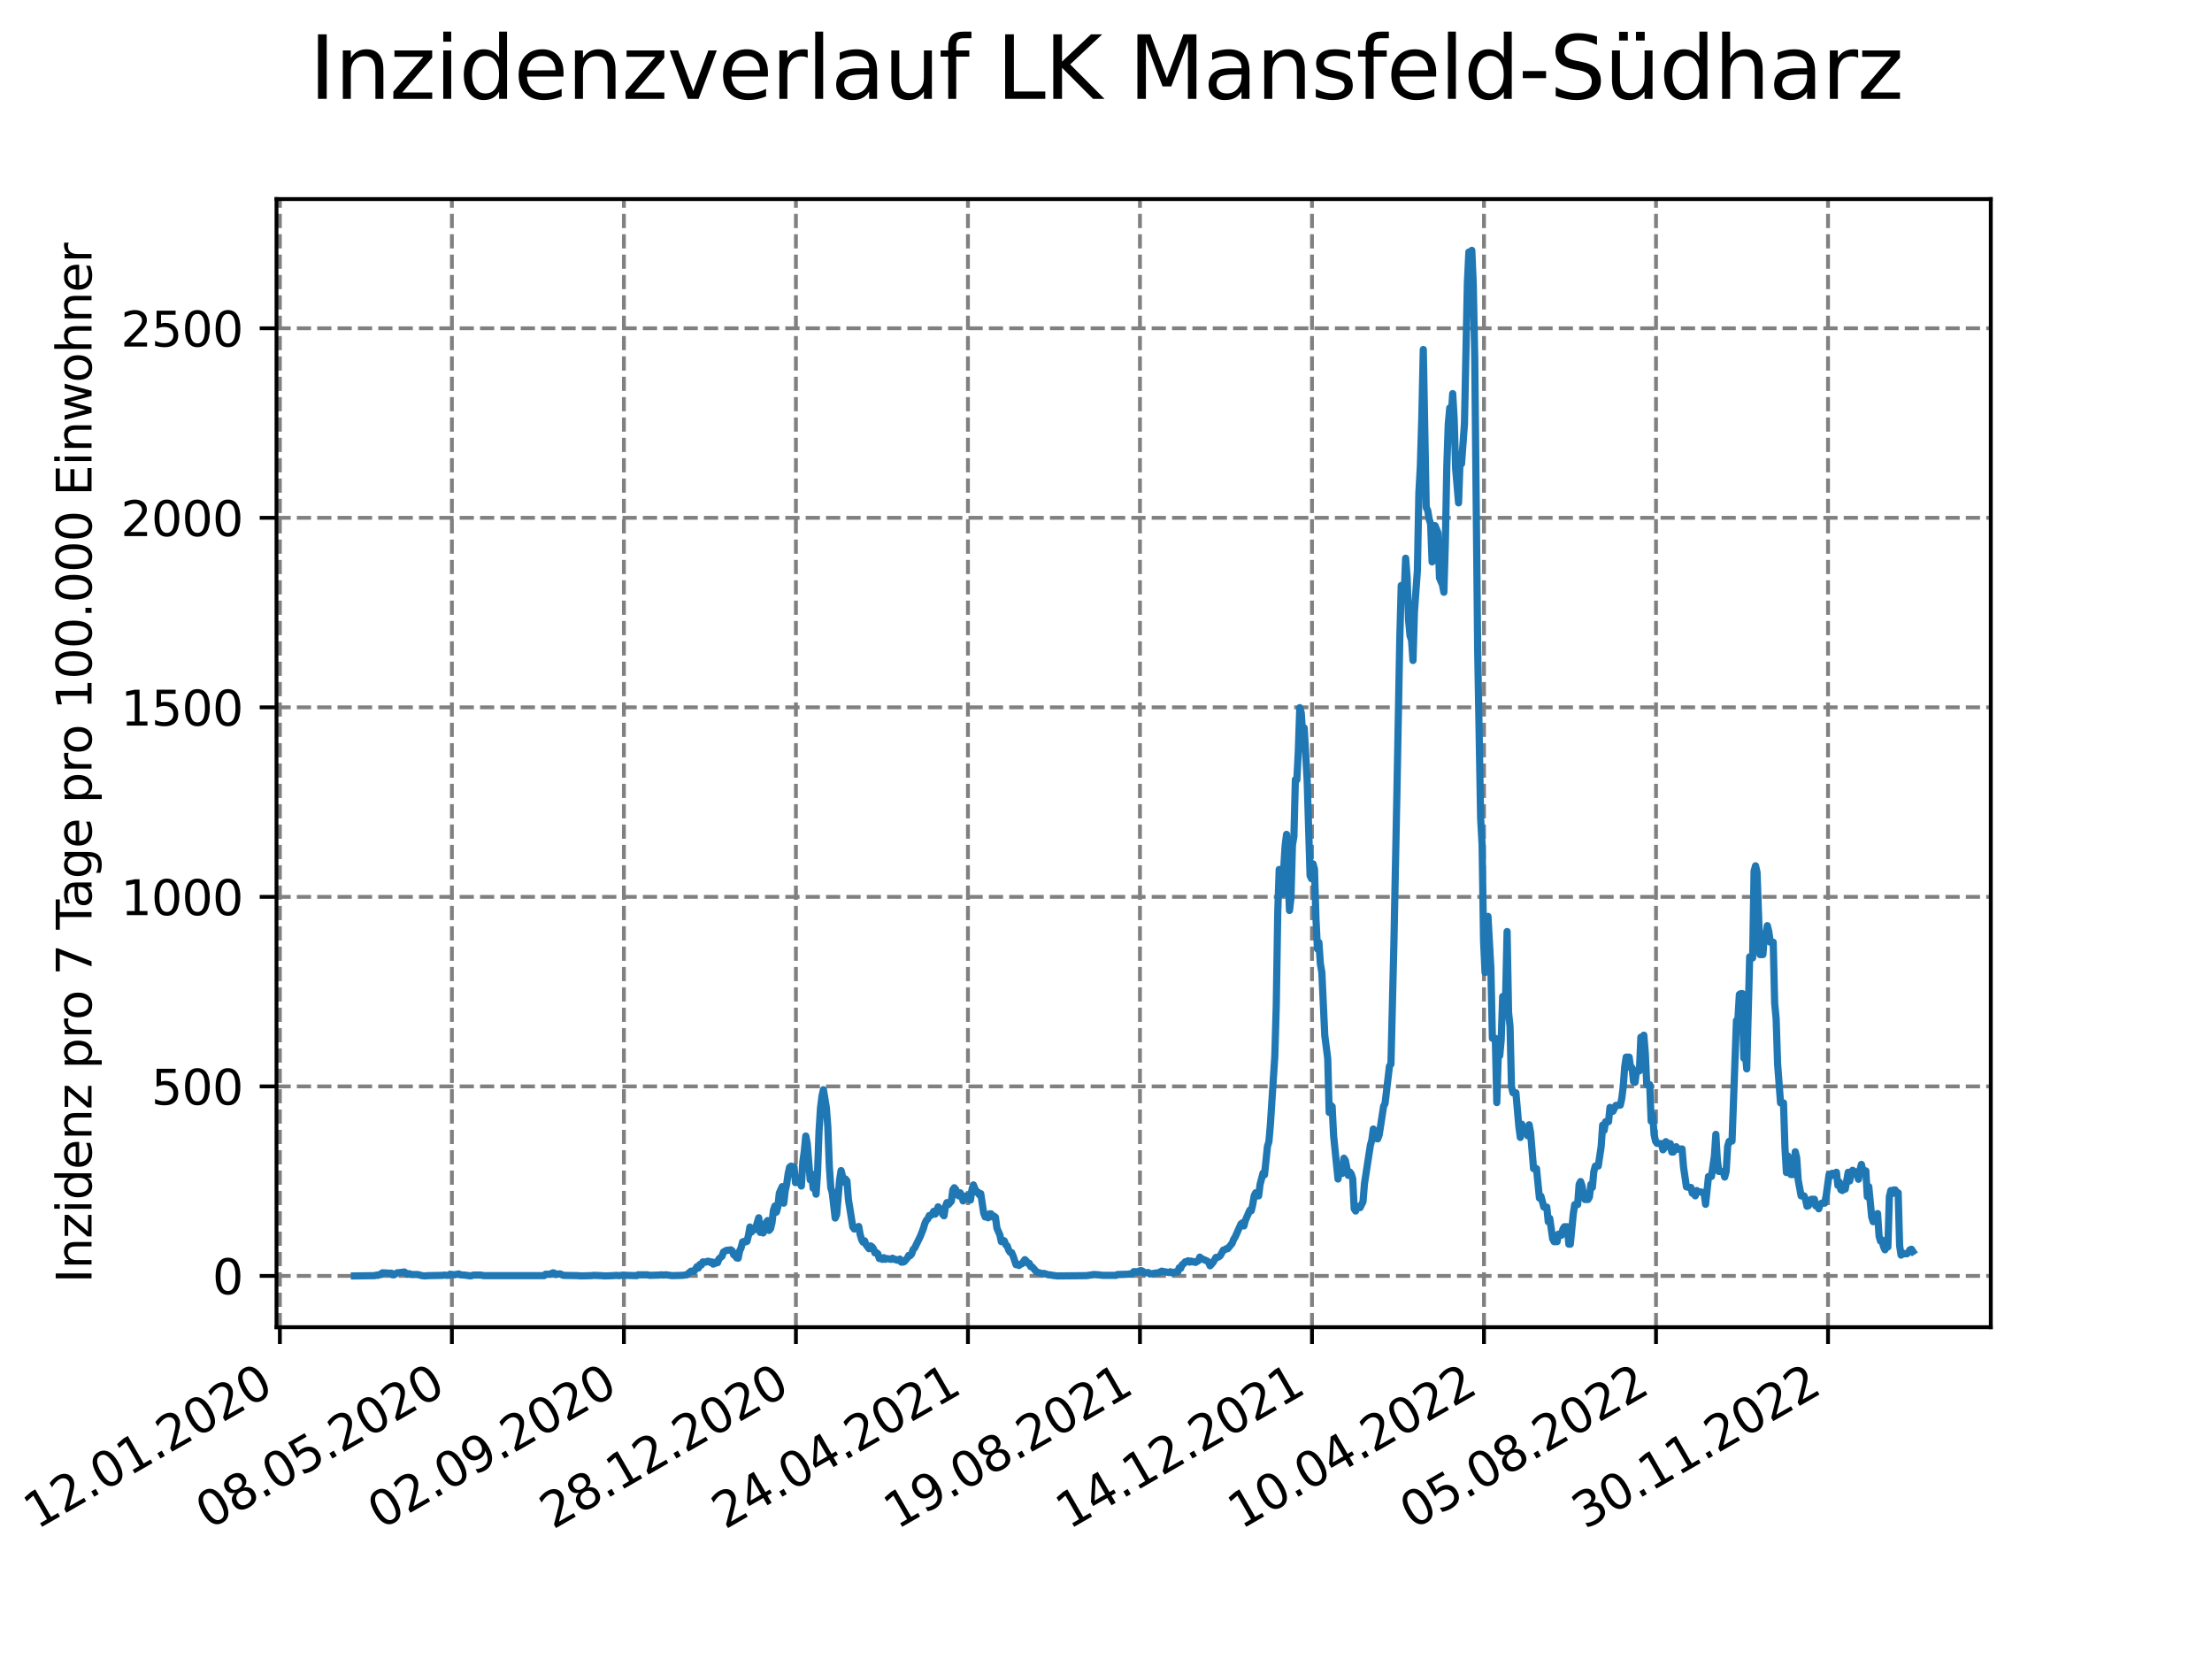 <?xml version="1.0" encoding="utf-8" standalone="no"?>
<!DOCTYPE svg PUBLIC "-//W3C//DTD SVG 1.1//EN"
  "http://www.w3.org/Graphics/SVG/1.1/DTD/svg11.dtd">
<svg xmlns:xlink="http://www.w3.org/1999/xlink" width="460.8pt" height="345.6pt" viewBox="0 0 460.8 345.6" xmlns="http://www.w3.org/2000/svg" version="1.1">
 <defs>
  <style type="text/css">*{stroke-linejoin: round; stroke-linecap: butt}</style>
 </defs>
 <g id="figure_1">
  <g id="patch_1">
   <path d="M 0 345.6 
L 460.8 345.6 
L 460.8 0 
L 0 0 
z
" style="fill: #ffffff"/>
  </g>
  <g id="axes_1">
   <g id="patch_2">
    <path d="M 57.6 276.48 
L 414.72 276.48 
L 414.72 41.472 
L 57.6 41.472 
z
" style="fill: #ffffff"/>
   </g>
   <g id="matplotlib.axis_1">
    <g id="xtick_1">
     <g id="line2d_1">
      <path d="M 58.302 276.48 
L 58.302 41.472 
" clip-path="url(#pa448cb77da)" style="fill: none; stroke-dasharray: 2.96,1.28; stroke-dashoffset: 0; stroke: #808080; stroke-width: 0.8"/>
     </g>
     <g id="line2d_2">
      <defs>
       <path id="m37f38bb5d5" d="M 0 0 
L 0 3.5 
" style="stroke: #000000; stroke-width: 0.8"/>
      </defs>
      <g>
       <use xlink:href="#m37f38bb5d5" x="58.302" y="276.48" style="stroke: #000000; stroke-width: 0.8"/>
      </g>
     </g>
     <g id="text_1">
      <!-- 12.01.2020 -->
      <g transform="translate(7.677 318.689) rotate(-30) scale(0.1 -0.1)">
       <defs>
        <path id="DejaVuSans-31" d="M 794 531 
L 1825 531 
L 1825 4091 
L 703 3866 
L 703 4441 
L 1819 4666 
L 2450 4666 
L 2450 531 
L 3481 531 
L 3481 0 
L 794 0 
L 794 531 
z
" transform="scale(0.016)"/>
        <path id="DejaVuSans-32" d="M 1228 531 
L 3431 531 
L 3431 0 
L 469 0 
L 469 531 
Q 828 903 1448 1529 
Q 2069 2156 2228 2338 
Q 2531 2678 2651 2914 
Q 2772 3150 2772 3378 
Q 2772 3750 2511 3984 
Q 2250 4219 1831 4219 
Q 1534 4219 1204 4116 
Q 875 4013 500 3803 
L 500 4441 
Q 881 4594 1212 4672 
Q 1544 4750 1819 4750 
Q 2544 4750 2975 4387 
Q 3406 4025 3406 3419 
Q 3406 3131 3298 2873 
Q 3191 2616 2906 2266 
Q 2828 2175 2409 1742 
Q 1991 1309 1228 531 
z
" transform="scale(0.016)"/>
        <path id="DejaVuSans-2e" d="M 684 794 
L 1344 794 
L 1344 0 
L 684 0 
L 684 794 
z
" transform="scale(0.016)"/>
        <path id="DejaVuSans-30" d="M 2034 4250 
Q 1547 4250 1301 3770 
Q 1056 3291 1056 2328 
Q 1056 1369 1301 889 
Q 1547 409 2034 409 
Q 2525 409 2770 889 
Q 3016 1369 3016 2328 
Q 3016 3291 2770 3770 
Q 2525 4250 2034 4250 
z
M 2034 4750 
Q 2819 4750 3233 4129 
Q 3647 3509 3647 2328 
Q 3647 1150 3233 529 
Q 2819 -91 2034 -91 
Q 1250 -91 836 529 
Q 422 1150 422 2328 
Q 422 3509 836 4129 
Q 1250 4750 2034 4750 
z
" transform="scale(0.016)"/>
       </defs>
       <use xlink:href="#DejaVuSans-31"/>
       <use xlink:href="#DejaVuSans-32" x="63.623"/>
       <use xlink:href="#DejaVuSans-2e" x="127.246"/>
       <use xlink:href="#DejaVuSans-30" x="159.033"/>
       <use xlink:href="#DejaVuSans-31" x="222.656"/>
       <use xlink:href="#DejaVuSans-2e" x="286.279"/>
       <use xlink:href="#DejaVuSans-32" x="318.066"/>
       <use xlink:href="#DejaVuSans-30" x="381.689"/>
       <use xlink:href="#DejaVuSans-32" x="445.312"/>
       <use xlink:href="#DejaVuSans-30" x="508.936"/>
      </g>
     </g>
    </g>
    <g id="xtick_2">
     <g id="line2d_3">
      <path d="M 94.136 276.48 
L 94.136 41.472 
" clip-path="url(#pa448cb77da)" style="fill: none; stroke-dasharray: 2.96,1.28; stroke-dashoffset: 0; stroke: #808080; stroke-width: 0.8"/>
     </g>
     <g id="line2d_4">
      <g>
       <use xlink:href="#m37f38bb5d5" x="94.136" y="276.48" style="stroke: #000000; stroke-width: 0.8"/>
      </g>
     </g>
     <g id="text_2">
      <!-- 08.05.2020 -->
      <g transform="translate(43.511 318.689) rotate(-30) scale(0.1 -0.1)">
       <defs>
        <path id="DejaVuSans-38" d="M 2034 2216 
Q 1584 2216 1326 1975 
Q 1069 1734 1069 1313 
Q 1069 891 1326 650 
Q 1584 409 2034 409 
Q 2484 409 2743 651 
Q 3003 894 3003 1313 
Q 3003 1734 2745 1975 
Q 2488 2216 2034 2216 
z
M 1403 2484 
Q 997 2584 770 2862 
Q 544 3141 544 3541 
Q 544 4100 942 4425 
Q 1341 4750 2034 4750 
Q 2731 4750 3128 4425 
Q 3525 4100 3525 3541 
Q 3525 3141 3298 2862 
Q 3072 2584 2669 2484 
Q 3125 2378 3379 2068 
Q 3634 1759 3634 1313 
Q 3634 634 3220 271 
Q 2806 -91 2034 -91 
Q 1263 -91 848 271 
Q 434 634 434 1313 
Q 434 1759 690 2068 
Q 947 2378 1403 2484 
z
M 1172 3481 
Q 1172 3119 1398 2916 
Q 1625 2713 2034 2713 
Q 2441 2713 2670 2916 
Q 2900 3119 2900 3481 
Q 2900 3844 2670 4047 
Q 2441 4250 2034 4250 
Q 1625 4250 1398 4047 
Q 1172 3844 1172 3481 
z
" transform="scale(0.016)"/>
        <path id="DejaVuSans-35" d="M 691 4666 
L 3169 4666 
L 3169 4134 
L 1269 4134 
L 1269 2991 
Q 1406 3038 1543 3061 
Q 1681 3084 1819 3084 
Q 2600 3084 3056 2656 
Q 3513 2228 3513 1497 
Q 3513 744 3044 326 
Q 2575 -91 1722 -91 
Q 1428 -91 1123 -41 
Q 819 9 494 109 
L 494 744 
Q 775 591 1075 516 
Q 1375 441 1709 441 
Q 2250 441 2565 725 
Q 2881 1009 2881 1497 
Q 2881 1984 2565 2268 
Q 2250 2553 1709 2553 
Q 1456 2553 1204 2497 
Q 953 2441 691 2322 
L 691 4666 
z
" transform="scale(0.016)"/>
       </defs>
       <use xlink:href="#DejaVuSans-30"/>
       <use xlink:href="#DejaVuSans-38" x="63.623"/>
       <use xlink:href="#DejaVuSans-2e" x="127.246"/>
       <use xlink:href="#DejaVuSans-30" x="159.033"/>
       <use xlink:href="#DejaVuSans-35" x="222.656"/>
       <use xlink:href="#DejaVuSans-2e" x="286.279"/>
       <use xlink:href="#DejaVuSans-32" x="318.066"/>
       <use xlink:href="#DejaVuSans-30" x="381.689"/>
       <use xlink:href="#DejaVuSans-32" x="445.312"/>
       <use xlink:href="#DejaVuSans-30" x="508.936"/>
      </g>
     </g>
    </g>
    <g id="xtick_3">
     <g id="line2d_5">
      <path d="M 129.971 276.48 
L 129.971 41.472 
" clip-path="url(#pa448cb77da)" style="fill: none; stroke-dasharray: 2.96,1.28; stroke-dashoffset: 0; stroke: #808080; stroke-width: 0.8"/>
     </g>
     <g id="line2d_6">
      <g>
       <use xlink:href="#m37f38bb5d5" x="129.971" y="276.48" style="stroke: #000000; stroke-width: 0.8"/>
      </g>
     </g>
     <g id="text_3">
      <!-- 02.09.2020 -->
      <g transform="translate(79.346 318.689) rotate(-30) scale(0.1 -0.1)">
       <defs>
        <path id="DejaVuSans-39" d="M 703 97 
L 703 672 
Q 941 559 1184 500 
Q 1428 441 1663 441 
Q 2288 441 2617 861 
Q 2947 1281 2994 2138 
Q 2813 1869 2534 1725 
Q 2256 1581 1919 1581 
Q 1219 1581 811 2004 
Q 403 2428 403 3163 
Q 403 3881 828 4315 
Q 1253 4750 1959 4750 
Q 2769 4750 3195 4129 
Q 3622 3509 3622 2328 
Q 3622 1225 3098 567 
Q 2575 -91 1691 -91 
Q 1453 -91 1209 -44 
Q 966 3 703 97 
z
M 1959 2075 
Q 2384 2075 2632 2365 
Q 2881 2656 2881 3163 
Q 2881 3666 2632 3958 
Q 2384 4250 1959 4250 
Q 1534 4250 1286 3958 
Q 1038 3666 1038 3163 
Q 1038 2656 1286 2365 
Q 1534 2075 1959 2075 
z
" transform="scale(0.016)"/>
       </defs>
       <use xlink:href="#DejaVuSans-30"/>
       <use xlink:href="#DejaVuSans-32" x="63.623"/>
       <use xlink:href="#DejaVuSans-2e" x="127.246"/>
       <use xlink:href="#DejaVuSans-30" x="159.033"/>
       <use xlink:href="#DejaVuSans-39" x="222.656"/>
       <use xlink:href="#DejaVuSans-2e" x="286.279"/>
       <use xlink:href="#DejaVuSans-32" x="318.066"/>
       <use xlink:href="#DejaVuSans-30" x="381.689"/>
       <use xlink:href="#DejaVuSans-32" x="445.312"/>
       <use xlink:href="#DejaVuSans-30" x="508.936"/>
      </g>
     </g>
    </g>
    <g id="xtick_4">
     <g id="line2d_7">
      <path d="M 165.805 276.48 
L 165.805 41.472 
" clip-path="url(#pa448cb77da)" style="fill: none; stroke-dasharray: 2.96,1.28; stroke-dashoffset: 0; stroke: #808080; stroke-width: 0.8"/>
     </g>
     <g id="line2d_8">
      <g>
       <use xlink:href="#m37f38bb5d5" x="165.805" y="276.48" style="stroke: #000000; stroke-width: 0.8"/>
      </g>
     </g>
     <g id="text_4">
      <!-- 28.12.2020 -->
      <g transform="translate(115.18 318.689) rotate(-30) scale(0.1 -0.1)">
       <use xlink:href="#DejaVuSans-32"/>
       <use xlink:href="#DejaVuSans-38" x="63.623"/>
       <use xlink:href="#DejaVuSans-2e" x="127.246"/>
       <use xlink:href="#DejaVuSans-31" x="159.033"/>
       <use xlink:href="#DejaVuSans-32" x="222.656"/>
       <use xlink:href="#DejaVuSans-2e" x="286.279"/>
       <use xlink:href="#DejaVuSans-32" x="318.066"/>
       <use xlink:href="#DejaVuSans-30" x="381.689"/>
       <use xlink:href="#DejaVuSans-32" x="445.312"/>
       <use xlink:href="#DejaVuSans-30" x="508.936"/>
      </g>
     </g>
    </g>
    <g id="xtick_5">
     <g id="line2d_9">
      <path d="M 201.64 276.48 
L 201.64 41.472 
" clip-path="url(#pa448cb77da)" style="fill: none; stroke-dasharray: 2.96,1.28; stroke-dashoffset: 0; stroke: #808080; stroke-width: 0.8"/>
     </g>
     <g id="line2d_10">
      <g>
       <use xlink:href="#m37f38bb5d5" x="201.64" y="276.48" style="stroke: #000000; stroke-width: 0.8"/>
      </g>
     </g>
     <g id="text_5">
      <!-- 24.04.2021 -->
      <g transform="translate(151.015 318.689) rotate(-30) scale(0.1 -0.1)">
       <defs>
        <path id="DejaVuSans-34" d="M 2419 4116 
L 825 1625 
L 2419 1625 
L 2419 4116 
z
M 2253 4666 
L 3047 4666 
L 3047 1625 
L 3713 1625 
L 3713 1100 
L 3047 1100 
L 3047 0 
L 2419 0 
L 2419 1100 
L 313 1100 
L 313 1709 
L 2253 4666 
z
" transform="scale(0.016)"/>
       </defs>
       <use xlink:href="#DejaVuSans-32"/>
       <use xlink:href="#DejaVuSans-34" x="63.623"/>
       <use xlink:href="#DejaVuSans-2e" x="127.246"/>
       <use xlink:href="#DejaVuSans-30" x="159.033"/>
       <use xlink:href="#DejaVuSans-34" x="222.656"/>
       <use xlink:href="#DejaVuSans-2e" x="286.279"/>
       <use xlink:href="#DejaVuSans-32" x="318.066"/>
       <use xlink:href="#DejaVuSans-30" x="381.689"/>
       <use xlink:href="#DejaVuSans-32" x="445.312"/>
       <use xlink:href="#DejaVuSans-31" x="508.936"/>
      </g>
     </g>
    </g>
    <g id="xtick_6">
     <g id="line2d_11">
      <path d="M 237.474 276.48 
L 237.474 41.472 
" clip-path="url(#pa448cb77da)" style="fill: none; stroke-dasharray: 2.96,1.28; stroke-dashoffset: 0; stroke: #808080; stroke-width: 0.8"/>
     </g>
     <g id="line2d_12">
      <g>
       <use xlink:href="#m37f38bb5d5" x="237.474" y="276.48" style="stroke: #000000; stroke-width: 0.8"/>
      </g>
     </g>
     <g id="text_6">
      <!-- 19.08.2021 -->
      <g transform="translate(186.849 318.689) rotate(-30) scale(0.1 -0.1)">
       <use xlink:href="#DejaVuSans-31"/>
       <use xlink:href="#DejaVuSans-39" x="63.623"/>
       <use xlink:href="#DejaVuSans-2e" x="127.246"/>
       <use xlink:href="#DejaVuSans-30" x="159.033"/>
       <use xlink:href="#DejaVuSans-38" x="222.656"/>
       <use xlink:href="#DejaVuSans-2e" x="286.279"/>
       <use xlink:href="#DejaVuSans-32" x="318.066"/>
       <use xlink:href="#DejaVuSans-30" x="381.689"/>
       <use xlink:href="#DejaVuSans-32" x="445.312"/>
       <use xlink:href="#DejaVuSans-31" x="508.936"/>
      </g>
     </g>
    </g>
    <g id="xtick_7">
     <g id="line2d_13">
      <path d="M 273.309 276.48 
L 273.309 41.472 
" clip-path="url(#pa448cb77da)" style="fill: none; stroke-dasharray: 2.96,1.28; stroke-dashoffset: 0; stroke: #808080; stroke-width: 0.8"/>
     </g>
     <g id="line2d_14">
      <g>
       <use xlink:href="#m37f38bb5d5" x="273.309" y="276.48" style="stroke: #000000; stroke-width: 0.8"/>
      </g>
     </g>
     <g id="text_7">
      <!-- 14.12.2021 -->
      <g transform="translate(222.684 318.689) rotate(-30) scale(0.1 -0.1)">
       <use xlink:href="#DejaVuSans-31"/>
       <use xlink:href="#DejaVuSans-34" x="63.623"/>
       <use xlink:href="#DejaVuSans-2e" x="127.246"/>
       <use xlink:href="#DejaVuSans-31" x="159.033"/>
       <use xlink:href="#DejaVuSans-32" x="222.656"/>
       <use xlink:href="#DejaVuSans-2e" x="286.279"/>
       <use xlink:href="#DejaVuSans-32" x="318.066"/>
       <use xlink:href="#DejaVuSans-30" x="381.689"/>
       <use xlink:href="#DejaVuSans-32" x="445.312"/>
       <use xlink:href="#DejaVuSans-31" x="508.936"/>
      </g>
     </g>
    </g>
    <g id="xtick_8">
     <g id="line2d_15">
      <path d="M 309.143 276.48 
L 309.143 41.472 
" clip-path="url(#pa448cb77da)" style="fill: none; stroke-dasharray: 2.96,1.28; stroke-dashoffset: 0; stroke: #808080; stroke-width: 0.8"/>
     </g>
     <g id="line2d_16">
      <g>
       <use xlink:href="#m37f38bb5d5" x="309.143" y="276.48" style="stroke: #000000; stroke-width: 0.8"/>
      </g>
     </g>
     <g id="text_8">
      <!-- 10.04.2022 -->
      <g transform="translate(258.518 318.689) rotate(-30) scale(0.1 -0.1)">
       <use xlink:href="#DejaVuSans-31"/>
       <use xlink:href="#DejaVuSans-30" x="63.623"/>
       <use xlink:href="#DejaVuSans-2e" x="127.246"/>
       <use xlink:href="#DejaVuSans-30" x="159.033"/>
       <use xlink:href="#DejaVuSans-34" x="222.656"/>
       <use xlink:href="#DejaVuSans-2e" x="286.279"/>
       <use xlink:href="#DejaVuSans-32" x="318.066"/>
       <use xlink:href="#DejaVuSans-30" x="381.689"/>
       <use xlink:href="#DejaVuSans-32" x="445.312"/>
       <use xlink:href="#DejaVuSans-32" x="508.936"/>
      </g>
     </g>
    </g>
    <g id="xtick_9">
     <g id="line2d_17">
      <path d="M 344.978 276.48 
L 344.978 41.472 
" clip-path="url(#pa448cb77da)" style="fill: none; stroke-dasharray: 2.96,1.28; stroke-dashoffset: 0; stroke: #808080; stroke-width: 0.8"/>
     </g>
     <g id="line2d_18">
      <g>
       <use xlink:href="#m37f38bb5d5" x="344.978" y="276.48" style="stroke: #000000; stroke-width: 0.8"/>
      </g>
     </g>
     <g id="text_9">
      <!-- 05.08.2022 -->
      <g transform="translate(294.353 318.689) rotate(-30) scale(0.1 -0.1)">
       <use xlink:href="#DejaVuSans-30"/>
       <use xlink:href="#DejaVuSans-35" x="63.623"/>
       <use xlink:href="#DejaVuSans-2e" x="127.246"/>
       <use xlink:href="#DejaVuSans-30" x="159.033"/>
       <use xlink:href="#DejaVuSans-38" x="222.656"/>
       <use xlink:href="#DejaVuSans-2e" x="286.279"/>
       <use xlink:href="#DejaVuSans-32" x="318.066"/>
       <use xlink:href="#DejaVuSans-30" x="381.689"/>
       <use xlink:href="#DejaVuSans-32" x="445.312"/>
       <use xlink:href="#DejaVuSans-32" x="508.936"/>
      </g>
     </g>
    </g>
    <g id="xtick_10">
     <g id="line2d_19">
      <path d="M 380.812 276.48 
L 380.812 41.472 
" clip-path="url(#pa448cb77da)" style="fill: none; stroke-dasharray: 2.96,1.28; stroke-dashoffset: 0; stroke: #808080; stroke-width: 0.8"/>
     </g>
     <g id="line2d_20">
      <g>
       <use xlink:href="#m37f38bb5d5" x="380.812" y="276.48" style="stroke: #000000; stroke-width: 0.8"/>
      </g>
     </g>
     <g id="text_10">
      <!-- 30.11.2022 -->
      <g transform="translate(330.187 318.689) rotate(-30) scale(0.1 -0.1)">
       <defs>
        <path id="DejaVuSans-33" d="M 2597 2516 
Q 3050 2419 3304 2112 
Q 3559 1806 3559 1356 
Q 3559 666 3084 287 
Q 2609 -91 1734 -91 
Q 1441 -91 1130 -33 
Q 819 25 488 141 
L 488 750 
Q 750 597 1062 519 
Q 1375 441 1716 441 
Q 2309 441 2620 675 
Q 2931 909 2931 1356 
Q 2931 1769 2642 2001 
Q 2353 2234 1838 2234 
L 1294 2234 
L 1294 2753 
L 1863 2753 
Q 2328 2753 2575 2939 
Q 2822 3125 2822 3475 
Q 2822 3834 2567 4026 
Q 2313 4219 1838 4219 
Q 1578 4219 1281 4162 
Q 984 4106 628 3988 
L 628 4550 
Q 988 4650 1302 4700 
Q 1616 4750 1894 4750 
Q 2613 4750 3031 4423 
Q 3450 4097 3450 3541 
Q 3450 3153 3228 2886 
Q 3006 2619 2597 2516 
z
" transform="scale(0.016)"/>
       </defs>
       <use xlink:href="#DejaVuSans-33"/>
       <use xlink:href="#DejaVuSans-30" x="63.623"/>
       <use xlink:href="#DejaVuSans-2e" x="127.246"/>
       <use xlink:href="#DejaVuSans-31" x="159.033"/>
       <use xlink:href="#DejaVuSans-31" x="222.656"/>
       <use xlink:href="#DejaVuSans-2e" x="286.279"/>
       <use xlink:href="#DejaVuSans-32" x="318.066"/>
       <use xlink:href="#DejaVuSans-30" x="381.689"/>
       <use xlink:href="#DejaVuSans-32" x="445.312"/>
       <use xlink:href="#DejaVuSans-32" x="508.936"/>
      </g>
     </g>
    </g>
   </g>
   <g id="matplotlib.axis_2">
    <g id="ytick_1">
     <g id="line2d_21">
      <path d="M 57.6 265.798 
L 414.72 265.798 
" clip-path="url(#pa448cb77da)" style="fill: none; stroke-dasharray: 2.96,1.28; stroke-dashoffset: 0; stroke: #808080; stroke-width: 0.8"/>
     </g>
     <g id="line2d_22">
      <defs>
       <path id="m2bf523b2f1" d="M 0 0 
L -3.5 0 
" style="stroke: #000000; stroke-width: 0.8"/>
      </defs>
      <g>
       <use xlink:href="#m2bf523b2f1" x="57.6" y="265.798" style="stroke: #000000; stroke-width: 0.8"/>
      </g>
     </g>
     <g id="text_11">
      <!-- 0 -->
      <g transform="translate(44.237 269.597) scale(0.1 -0.1)">
       <use xlink:href="#DejaVuSans-30"/>
      </g>
     </g>
    </g>
    <g id="ytick_2">
     <g id="line2d_23">
      <path d="M 57.6 226.316 
L 414.72 226.316 
" clip-path="url(#pa448cb77da)" style="fill: none; stroke-dasharray: 2.96,1.28; stroke-dashoffset: 0; stroke: #808080; stroke-width: 0.8"/>
     </g>
     <g id="line2d_24">
      <g>
       <use xlink:href="#m2bf523b2f1" x="57.6" y="226.316" style="stroke: #000000; stroke-width: 0.8"/>
      </g>
     </g>
     <g id="text_12">
      <!-- 500 -->
      <g transform="translate(31.512 230.115) scale(0.1 -0.1)">
       <use xlink:href="#DejaVuSans-35"/>
       <use xlink:href="#DejaVuSans-30" x="63.623"/>
       <use xlink:href="#DejaVuSans-30" x="127.246"/>
      </g>
     </g>
    </g>
    <g id="ytick_3">
     <g id="line2d_25">
      <path d="M 57.6 186.835 
L 414.72 186.835 
" clip-path="url(#pa448cb77da)" style="fill: none; stroke-dasharray: 2.96,1.28; stroke-dashoffset: 0; stroke: #808080; stroke-width: 0.8"/>
     </g>
     <g id="line2d_26">
      <g>
       <use xlink:href="#m2bf523b2f1" x="57.6" y="186.835" style="stroke: #000000; stroke-width: 0.8"/>
      </g>
     </g>
     <g id="text_13">
      <!-- 1000 -->
      <g transform="translate(25.15 190.634) scale(0.1 -0.1)">
       <use xlink:href="#DejaVuSans-31"/>
       <use xlink:href="#DejaVuSans-30" x="63.623"/>
       <use xlink:href="#DejaVuSans-30" x="127.246"/>
       <use xlink:href="#DejaVuSans-30" x="190.869"/>
      </g>
     </g>
    </g>
    <g id="ytick_4">
     <g id="line2d_27">
      <path d="M 57.6 147.353 
L 414.72 147.353 
" clip-path="url(#pa448cb77da)" style="fill: none; stroke-dasharray: 2.96,1.28; stroke-dashoffset: 0; stroke: #808080; stroke-width: 0.8"/>
     </g>
     <g id="line2d_28">
      <g>
       <use xlink:href="#m2bf523b2f1" x="57.6" y="147.353" style="stroke: #000000; stroke-width: 0.8"/>
      </g>
     </g>
     <g id="text_14">
      <!-- 1500 -->
      <g transform="translate(25.15 151.152) scale(0.1 -0.1)">
       <use xlink:href="#DejaVuSans-31"/>
       <use xlink:href="#DejaVuSans-35" x="63.623"/>
       <use xlink:href="#DejaVuSans-30" x="127.246"/>
       <use xlink:href="#DejaVuSans-30" x="190.869"/>
      </g>
     </g>
    </g>
    <g id="ytick_5">
     <g id="line2d_29">
      <path d="M 57.6 107.871 
L 414.72 107.871 
" clip-path="url(#pa448cb77da)" style="fill: none; stroke-dasharray: 2.96,1.28; stroke-dashoffset: 0; stroke: #808080; stroke-width: 0.8"/>
     </g>
     <g id="line2d_30">
      <g>
       <use xlink:href="#m2bf523b2f1" x="57.6" y="107.871" style="stroke: #000000; stroke-width: 0.8"/>
      </g>
     </g>
     <g id="text_15">
      <!-- 2000 -->
      <g transform="translate(25.15 111.67) scale(0.1 -0.1)">
       <use xlink:href="#DejaVuSans-32"/>
       <use xlink:href="#DejaVuSans-30" x="63.623"/>
       <use xlink:href="#DejaVuSans-30" x="127.246"/>
       <use xlink:href="#DejaVuSans-30" x="190.869"/>
      </g>
     </g>
    </g>
    <g id="ytick_6">
     <g id="line2d_31">
      <path d="M 57.6 68.39 
L 414.72 68.39 
" clip-path="url(#pa448cb77da)" style="fill: none; stroke-dasharray: 2.96,1.28; stroke-dashoffset: 0; stroke: #808080; stroke-width: 0.8"/>
     </g>
     <g id="line2d_32">
      <g>
       <use xlink:href="#m2bf523b2f1" x="57.6" y="68.39" style="stroke: #000000; stroke-width: 0.8"/>
      </g>
     </g>
     <g id="text_16">
      <!-- 2500 -->
      <g transform="translate(25.15 72.189) scale(0.1 -0.1)">
       <use xlink:href="#DejaVuSans-32"/>
       <use xlink:href="#DejaVuSans-35" x="63.623"/>
       <use xlink:href="#DejaVuSans-30" x="127.246"/>
       <use xlink:href="#DejaVuSans-30" x="190.869"/>
      </g>
     </g>
    </g>
    <g id="text_17">
     <!-- Inzidenz pro 7 Tage pro 100.000 Einwohner -->
     <g transform="translate(19.07 267.301) rotate(-90) scale(0.1 -0.1)">
      <defs>
       <path id="DejaVuSans-49" d="M 628 4666 
L 1259 4666 
L 1259 0 
L 628 0 
L 628 4666 
z
" transform="scale(0.016)"/>
       <path id="DejaVuSans-6e" d="M 3513 2113 
L 3513 0 
L 2938 0 
L 2938 2094 
Q 2938 2591 2744 2837 
Q 2550 3084 2163 3084 
Q 1697 3084 1428 2787 
Q 1159 2491 1159 1978 
L 1159 0 
L 581 0 
L 581 3500 
L 1159 3500 
L 1159 2956 
Q 1366 3272 1645 3428 
Q 1925 3584 2291 3584 
Q 2894 3584 3203 3211 
Q 3513 2838 3513 2113 
z
" transform="scale(0.016)"/>
       <path id="DejaVuSans-7a" d="M 353 3500 
L 3084 3500 
L 3084 2975 
L 922 459 
L 3084 459 
L 3084 0 
L 275 0 
L 275 525 
L 2438 3041 
L 353 3041 
L 353 3500 
z
" transform="scale(0.016)"/>
       <path id="DejaVuSans-69" d="M 603 3500 
L 1178 3500 
L 1178 0 
L 603 0 
L 603 3500 
z
M 603 4863 
L 1178 4863 
L 1178 4134 
L 603 4134 
L 603 4863 
z
" transform="scale(0.016)"/>
       <path id="DejaVuSans-64" d="M 2906 2969 
L 2906 4863 
L 3481 4863 
L 3481 0 
L 2906 0 
L 2906 525 
Q 2725 213 2448 61 
Q 2172 -91 1784 -91 
Q 1150 -91 751 415 
Q 353 922 353 1747 
Q 353 2572 751 3078 
Q 1150 3584 1784 3584 
Q 2172 3584 2448 3432 
Q 2725 3281 2906 2969 
z
M 947 1747 
Q 947 1113 1208 752 
Q 1469 391 1925 391 
Q 2381 391 2643 752 
Q 2906 1113 2906 1747 
Q 2906 2381 2643 2742 
Q 2381 3103 1925 3103 
Q 1469 3103 1208 2742 
Q 947 2381 947 1747 
z
" transform="scale(0.016)"/>
       <path id="DejaVuSans-65" d="M 3597 1894 
L 3597 1613 
L 953 1613 
Q 991 1019 1311 708 
Q 1631 397 2203 397 
Q 2534 397 2845 478 
Q 3156 559 3463 722 
L 3463 178 
Q 3153 47 2828 -22 
Q 2503 -91 2169 -91 
Q 1331 -91 842 396 
Q 353 884 353 1716 
Q 353 2575 817 3079 
Q 1281 3584 2069 3584 
Q 2775 3584 3186 3129 
Q 3597 2675 3597 1894 
z
M 3022 2063 
Q 3016 2534 2758 2815 
Q 2500 3097 2075 3097 
Q 1594 3097 1305 2825 
Q 1016 2553 972 2059 
L 3022 2063 
z
" transform="scale(0.016)"/>
       <path id="DejaVuSans-20" transform="scale(0.016)"/>
       <path id="DejaVuSans-70" d="M 1159 525 
L 1159 -1331 
L 581 -1331 
L 581 3500 
L 1159 3500 
L 1159 2969 
Q 1341 3281 1617 3432 
Q 1894 3584 2278 3584 
Q 2916 3584 3314 3078 
Q 3713 2572 3713 1747 
Q 3713 922 3314 415 
Q 2916 -91 2278 -91 
Q 1894 -91 1617 61 
Q 1341 213 1159 525 
z
M 3116 1747 
Q 3116 2381 2855 2742 
Q 2594 3103 2138 3103 
Q 1681 3103 1420 2742 
Q 1159 2381 1159 1747 
Q 1159 1113 1420 752 
Q 1681 391 2138 391 
Q 2594 391 2855 752 
Q 3116 1113 3116 1747 
z
" transform="scale(0.016)"/>
       <path id="DejaVuSans-72" d="M 2631 2963 
Q 2534 3019 2420 3045 
Q 2306 3072 2169 3072 
Q 1681 3072 1420 2755 
Q 1159 2438 1159 1844 
L 1159 0 
L 581 0 
L 581 3500 
L 1159 3500 
L 1159 2956 
Q 1341 3275 1631 3429 
Q 1922 3584 2338 3584 
Q 2397 3584 2469 3576 
Q 2541 3569 2628 3553 
L 2631 2963 
z
" transform="scale(0.016)"/>
       <path id="DejaVuSans-6f" d="M 1959 3097 
Q 1497 3097 1228 2736 
Q 959 2375 959 1747 
Q 959 1119 1226 758 
Q 1494 397 1959 397 
Q 2419 397 2687 759 
Q 2956 1122 2956 1747 
Q 2956 2369 2687 2733 
Q 2419 3097 1959 3097 
z
M 1959 3584 
Q 2709 3584 3137 3096 
Q 3566 2609 3566 1747 
Q 3566 888 3137 398 
Q 2709 -91 1959 -91 
Q 1206 -91 779 398 
Q 353 888 353 1747 
Q 353 2609 779 3096 
Q 1206 3584 1959 3584 
z
" transform="scale(0.016)"/>
       <path id="DejaVuSans-37" d="M 525 4666 
L 3525 4666 
L 3525 4397 
L 1831 0 
L 1172 0 
L 2766 4134 
L 525 4134 
L 525 4666 
z
" transform="scale(0.016)"/>
       <path id="DejaVuSans-54" d="M -19 4666 
L 3928 4666 
L 3928 4134 
L 2272 4134 
L 2272 0 
L 1638 0 
L 1638 4134 
L -19 4134 
L -19 4666 
z
" transform="scale(0.016)"/>
       <path id="DejaVuSans-61" d="M 2194 1759 
Q 1497 1759 1228 1600 
Q 959 1441 959 1056 
Q 959 750 1161 570 
Q 1363 391 1709 391 
Q 2188 391 2477 730 
Q 2766 1069 2766 1631 
L 2766 1759 
L 2194 1759 
z
M 3341 1997 
L 3341 0 
L 2766 0 
L 2766 531 
Q 2569 213 2275 61 
Q 1981 -91 1556 -91 
Q 1019 -91 701 211 
Q 384 513 384 1019 
Q 384 1609 779 1909 
Q 1175 2209 1959 2209 
L 2766 2209 
L 2766 2266 
Q 2766 2663 2505 2880 
Q 2244 3097 1772 3097 
Q 1472 3097 1187 3025 
Q 903 2953 641 2809 
L 641 3341 
Q 956 3463 1253 3523 
Q 1550 3584 1831 3584 
Q 2591 3584 2966 3190 
Q 3341 2797 3341 1997 
z
" transform="scale(0.016)"/>
       <path id="DejaVuSans-67" d="M 2906 1791 
Q 2906 2416 2648 2759 
Q 2391 3103 1925 3103 
Q 1463 3103 1205 2759 
Q 947 2416 947 1791 
Q 947 1169 1205 825 
Q 1463 481 1925 481 
Q 2391 481 2648 825 
Q 2906 1169 2906 1791 
z
M 3481 434 
Q 3481 -459 3084 -895 
Q 2688 -1331 1869 -1331 
Q 1566 -1331 1297 -1286 
Q 1028 -1241 775 -1147 
L 775 -588 
Q 1028 -725 1275 -790 
Q 1522 -856 1778 -856 
Q 2344 -856 2625 -561 
Q 2906 -266 2906 331 
L 2906 616 
Q 2728 306 2450 153 
Q 2172 0 1784 0 
Q 1141 0 747 490 
Q 353 981 353 1791 
Q 353 2603 747 3093 
Q 1141 3584 1784 3584 
Q 2172 3584 2450 3431 
Q 2728 3278 2906 2969 
L 2906 3500 
L 3481 3500 
L 3481 434 
z
" transform="scale(0.016)"/>
       <path id="DejaVuSans-45" d="M 628 4666 
L 3578 4666 
L 3578 4134 
L 1259 4134 
L 1259 2753 
L 3481 2753 
L 3481 2222 
L 1259 2222 
L 1259 531 
L 3634 531 
L 3634 0 
L 628 0 
L 628 4666 
z
" transform="scale(0.016)"/>
       <path id="DejaVuSans-77" d="M 269 3500 
L 844 3500 
L 1563 769 
L 2278 3500 
L 2956 3500 
L 3675 769 
L 4391 3500 
L 4966 3500 
L 4050 0 
L 3372 0 
L 2619 2869 
L 1863 0 
L 1184 0 
L 269 3500 
z
" transform="scale(0.016)"/>
       <path id="DejaVuSans-68" d="M 3513 2113 
L 3513 0 
L 2938 0 
L 2938 2094 
Q 2938 2591 2744 2837 
Q 2550 3084 2163 3084 
Q 1697 3084 1428 2787 
Q 1159 2491 1159 1978 
L 1159 0 
L 581 0 
L 581 4863 
L 1159 4863 
L 1159 2956 
Q 1366 3272 1645 3428 
Q 1925 3584 2291 3584 
Q 2894 3584 3203 3211 
Q 3513 2838 3513 2113 
z
" transform="scale(0.016)"/>
      </defs>
      <use xlink:href="#DejaVuSans-49"/>
      <use xlink:href="#DejaVuSans-6e" x="29.492"/>
      <use xlink:href="#DejaVuSans-7a" x="92.871"/>
      <use xlink:href="#DejaVuSans-69" x="145.361"/>
      <use xlink:href="#DejaVuSans-64" x="173.145"/>
      <use xlink:href="#DejaVuSans-65" x="236.621"/>
      <use xlink:href="#DejaVuSans-6e" x="298.145"/>
      <use xlink:href="#DejaVuSans-7a" x="361.523"/>
      <use xlink:href="#DejaVuSans-20" x="414.014"/>
      <use xlink:href="#DejaVuSans-70" x="445.801"/>
      <use xlink:href="#DejaVuSans-72" x="509.277"/>
      <use xlink:href="#DejaVuSans-6f" x="548.141"/>
      <use xlink:href="#DejaVuSans-20" x="609.322"/>
      <use xlink:href="#DejaVuSans-37" x="641.109"/>
      <use xlink:href="#DejaVuSans-20" x="704.732"/>
      <use xlink:href="#DejaVuSans-54" x="736.52"/>
      <use xlink:href="#DejaVuSans-61" x="781.104"/>
      <use xlink:href="#DejaVuSans-67" x="842.383"/>
      <use xlink:href="#DejaVuSans-65" x="905.859"/>
      <use xlink:href="#DejaVuSans-20" x="967.383"/>
      <use xlink:href="#DejaVuSans-70" x="999.17"/>
      <use xlink:href="#DejaVuSans-72" x="1062.646"/>
      <use xlink:href="#DejaVuSans-6f" x="1101.51"/>
      <use xlink:href="#DejaVuSans-20" x="1162.691"/>
      <use xlink:href="#DejaVuSans-31" x="1194.479"/>
      <use xlink:href="#DejaVuSans-30" x="1258.102"/>
      <use xlink:href="#DejaVuSans-30" x="1321.725"/>
      <use xlink:href="#DejaVuSans-2e" x="1385.348"/>
      <use xlink:href="#DejaVuSans-30" x="1417.135"/>
      <use xlink:href="#DejaVuSans-30" x="1480.758"/>
      <use xlink:href="#DejaVuSans-30" x="1544.381"/>
      <use xlink:href="#DejaVuSans-20" x="1608.004"/>
      <use xlink:href="#DejaVuSans-45" x="1639.791"/>
      <use xlink:href="#DejaVuSans-69" x="1702.975"/>
      <use xlink:href="#DejaVuSans-6e" x="1730.758"/>
      <use xlink:href="#DejaVuSans-77" x="1794.137"/>
      <use xlink:href="#DejaVuSans-6f" x="1875.924"/>
      <use xlink:href="#DejaVuSans-68" x="1937.105"/>
      <use xlink:href="#DejaVuSans-6e" x="2000.484"/>
      <use xlink:href="#DejaVuSans-65" x="2063.863"/>
      <use xlink:href="#DejaVuSans-72" x="2125.387"/>
     </g>
    </g>
   </g>
   <g id="line2d_33">
    <path d="M 73.833 265.798 
L 78.121 265.739 
L 78.427 265.622 
L 78.733 265.681 
L 79.039 265.505 
L 79.346 265.505 
L 79.652 265.154 
L 80.877 265.213 
L 81.183 265.271 
L 81.49 265.213 
L 81.796 265.564 
L 82.102 265.564 
L 82.715 265.154 
L 83.327 265.096 
L 84.246 264.979 
L 84.859 265.447 
L 85.165 265.33 
L 85.778 265.505 
L 87.003 265.505 
L 87.922 265.739 
L 88.534 265.798 
L 89.147 265.739 
L 92.209 265.681 
L 92.516 265.622 
L 93.128 265.681 
L 93.435 265.681 
L 93.741 265.447 
L 94.66 265.564 
L 95.578 265.388 
L 95.885 265.564 
L 96.804 265.622 
L 98.029 265.798 
L 98.641 265.622 
L 100.173 265.622 
L 100.785 265.739 
L 113.343 265.739 
L 113.649 265.447 
L 114.568 265.447 
L 115.18 265.154 
L 115.487 265.213 
L 115.793 265.505 
L 116.405 265.388 
L 116.712 265.388 
L 117.324 265.681 
L 120.387 265.739 
L 121 265.798 
L 123.143 265.739 
L 123.756 265.681 
L 125.287 265.739 
L 125.9 265.798 
L 127.738 265.739 
L 128.35 265.681 
L 128.963 265.739 
L 129.882 265.622 
L 130.494 265.681 
L 132.638 265.739 
L 132.944 265.564 
L 134.782 265.564 
L 135.395 265.681 
L 137.232 265.622 
L 137.845 265.564 
L 138.151 265.622 
L 138.764 265.564 
L 139.989 265.739 
L 142.133 265.681 
L 143.052 265.564 
L 143.97 264.803 
L 144.583 264.862 
L 145.195 263.867 
L 145.502 264.159 
L 145.808 263.399 
L 146.114 263.516 
L 146.421 262.872 
L 147.033 262.931 
L 147.339 262.755 
L 147.646 262.755 
L 147.952 262.989 
L 148.258 262.872 
L 148.565 263.34 
L 148.871 263.223 
L 149.177 262.872 
L 149.483 263.048 
L 149.79 262.228 
L 150.402 261.702 
L 150.708 260.824 
L 151.321 260.473 
L 151.934 260.414 
L 152.24 260.356 
L 152.546 260.59 
L 152.852 261.409 
L 153.159 261.585 
L 153.465 262.053 
L 153.771 262.111 
L 154.078 260.59 
L 154.384 259.946 
L 154.69 258.717 
L 154.996 258.6 
L 155.303 258.717 
L 155.609 258.6 
L 155.915 257.371 
L 156.221 255.616 
L 156.528 256.669 
L 156.834 255.909 
L 157.14 256.201 
L 157.447 255.733 
L 158.059 253.685 
L 158.365 256.728 
L 158.672 256.494 
L 158.978 256.845 
L 159.591 254.68 
L 159.897 254.27 
L 160.203 256.318 
L 160.509 255.967 
L 160.816 254.738 
L 161.122 252.105 
L 161.428 251.227 
L 161.734 252.515 
L 162.041 251.403 
L 162.347 248.535 
L 162.96 247.19 
L 163.266 250.642 
L 163.572 248.067 
L 163.878 246.663 
L 164.185 244.498 
L 164.491 243.152 
L 164.797 242.918 
L 165.104 243.503 
L 165.41 243.035 
L 165.716 246.37 
L 166.022 245.434 
L 166.329 246.253 
L 166.635 246.429 
L 166.941 247.073 
L 167.247 241.982 
L 167.554 239.817 
L 167.86 236.657 
L 168.166 238.237 
L 168.779 245.785 
L 169.085 244.556 
L 169.391 247.541 
L 169.698 246.604 
L 170.004 248.77 
L 170.31 244.322 
L 170.617 235.662 
L 170.923 230.863 
L 171.229 228.347 
L 171.535 227.001 
L 172.148 230.746 
L 172.454 234.843 
L 172.76 242.918 
L 173.067 247.424 
L 173.373 248.477 
L 173.986 253.743 
L 174.292 253.041 
L 174.904 245.785 
L 175.211 243.854 
L 175.823 246.253 
L 176.13 245.61 
L 176.436 246.019 
L 176.742 249.881 
L 177.661 255.616 
L 177.967 256.026 
L 178.58 255.674 
L 178.886 255.499 
L 179.192 257.196 
L 179.499 258.249 
L 179.805 258.776 
L 180.111 258.483 
L 180.417 259.302 
L 181.03 260.122 
L 181.336 259.537 
L 181.643 259.712 
L 181.949 260.122 
L 182.255 260.999 
L 182.561 260.941 
L 182.868 261.175 
L 183.174 262.17 
L 183.48 262.17 
L 183.786 262.345 
L 184.093 261.994 
L 184.399 262.345 
L 184.705 262.17 
L 185.624 262.345 
L 185.93 262.111 
L 186.237 262.345 
L 186.543 262.345 
L 186.849 262.521 
L 187.156 262.521 
L 187.462 262.287 
L 187.768 262.931 
L 188.074 262.931 
L 188.381 262.813 
L 188.993 262.111 
L 189.299 261.526 
L 189.606 261.585 
L 189.912 261.234 
L 190.218 260.297 
L 190.525 260.005 
L 191.75 257.488 
L 192.362 255.909 
L 192.669 254.855 
L 192.975 254.212 
L 193.281 253.919 
L 193.587 253.217 
L 193.894 253.217 
L 194.2 252.924 
L 194.506 252.339 
L 194.812 252.924 
L 195.425 251.403 
L 195.731 252.222 
L 196.038 251.871 
L 196.344 252.924 
L 196.65 253.275 
L 196.956 251.344 
L 197.263 250.525 
L 197.569 250.935 
L 198.182 250.232 
L 198.488 247.892 
L 198.794 247.424 
L 199.1 247.775 
L 199.407 248.828 
L 199.713 249.121 
L 200.019 248.477 
L 200.325 249.062 
L 200.632 250.174 
L 200.938 249.472 
L 201.244 249.121 
L 201.551 249.121 
L 201.857 249.238 
L 202.163 249.998 
L 202.469 247.833 
L 202.776 246.838 
L 203.388 248.36 
L 203.695 248.301 
L 204.001 248.887 
L 204.307 248.652 
L 204.92 252.69 
L 205.226 253.509 
L 205.532 253.1 
L 205.838 253.685 
L 206.145 252.866 
L 206.451 252.866 
L 206.757 253.509 
L 207.064 253.334 
L 207.37 253.568 
L 207.676 255.85 
L 208.289 257.254 
L 208.595 258.659 
L 208.901 258.366 
L 209.208 258.483 
L 209.514 259.302 
L 209.82 259.537 
L 210.126 260.414 
L 210.433 260.882 
L 210.739 260.941 
L 211.045 261.643 
L 211.658 263.457 
L 211.964 263.457 
L 212.27 263.633 
L 212.577 263.34 
L 212.883 263.282 
L 213.495 262.404 
L 213.802 262.696 
L 214.108 263.165 
L 214.414 263.165 
L 214.721 263.867 
L 215.027 263.925 
L 215.946 264.979 
L 217.171 265.33 
L 217.477 265.271 
L 218.396 265.564 
L 218.702 265.564 
L 219.315 265.681 
L 220.234 265.798 
L 226.359 265.739 
L 227.89 265.505 
L 228.809 265.564 
L 229.728 265.681 
L 232.485 265.681 
L 232.791 265.505 
L 234.935 265.447 
L 235.241 265.388 
L 235.547 265.447 
L 235.854 265.33 
L 236.16 264.92 
L 236.773 264.92 
L 237.079 265.037 
L 237.385 264.745 
L 237.691 264.686 
L 237.998 264.803 
L 238.304 265.154 
L 239.223 265.096 
L 239.529 265.388 
L 241.06 265.154 
L 241.367 265.154 
L 241.979 264.803 
L 243.511 265.096 
L 243.817 264.92 
L 244.123 265.154 
L 244.43 265.154 
L 244.736 264.979 
L 245.348 264.979 
L 245.655 264.101 
L 245.961 264.218 
L 246.267 263.457 
L 246.573 263.282 
L 246.88 262.872 
L 247.186 262.813 
L 247.492 262.638 
L 247.799 262.931 
L 248.105 262.696 
L 248.411 262.872 
L 248.717 262.813 
L 249.024 262.989 
L 249.636 262.638 
L 249.943 261.877 
L 250.249 262.17 
L 251.474 262.696 
L 251.78 262.989 
L 252.086 263.691 
L 252.699 262.989 
L 253.312 261.936 
L 253.618 261.936 
L 253.924 261.819 
L 254.23 261.526 
L 254.843 260.414 
L 255.149 260.356 
L 255.456 260.122 
L 255.762 260.122 
L 256.681 259.01 
L 256.987 258.191 
L 257.293 257.723 
L 258.518 254.972 
L 258.825 254.738 
L 259.131 255.382 
L 259.437 254.212 
L 260.356 252.105 
L 260.662 252.222 
L 260.969 250.935 
L 261.275 249.062 
L 261.581 248.477 
L 261.887 249.121 
L 262.194 249.121 
L 262.5 246.721 
L 263.112 244.381 
L 263.419 244.732 
L 264.031 238.822 
L 264.338 237.827 
L 264.644 234.257 
L 265.563 220.096 
L 265.869 209.505 
L 266.175 190.195 
L 266.482 181.124 
L 266.788 185.923 
L 267.094 186.274 
L 267.707 176.268 
L 268.013 173.81 
L 268.625 189.668 
L 268.932 187.093 
L 269.238 176.034 
L 269.544 174.278 
L 269.851 162.399 
L 270.157 162.458 
L 270.463 156.431 
L 270.769 147.419 
L 271.076 148.531 
L 271.382 153.095 
L 271.688 151.632 
L 272.301 162.458 
L 272.913 182.412 
L 273.22 183.056 
L 273.526 179.954 
L 273.832 181.066 
L 274.138 191.306 
L 274.445 197.685 
L 274.751 196.339 
L 275.057 200.786 
L 275.364 202.542 
L 275.976 215.708 
L 276.589 220.506 
L 276.895 231.741 
L 277.201 230.22 
L 277.508 230.512 
L 277.814 236.598 
L 278.733 245.61 
L 279.039 243.503 
L 279.345 244.439 
L 279.651 244.439 
L 279.958 241.279 
L 280.264 241.748 
L 280.877 244.849 
L 281.183 244.147 
L 281.489 244.556 
L 281.795 245.551 
L 282.102 251.812 
L 282.408 252.281 
L 282.714 251.286 
L 283.327 251.578 
L 283.939 250.349 
L 284.246 246.546 
L 285.471 238.588 
L 285.777 237.476 
L 286.083 235.194 
L 286.696 237.183 
L 287.002 237.242 
L 287.308 236.423 
L 288.227 230.454 
L 288.534 229.869 
L 289.452 222.086 
L 289.759 221.676 
L 290.371 196.69 
L 290.984 166.144 
L 291.596 133.317 
L 291.903 121.964 
L 292.209 123.837 
L 292.515 123.837 
L 292.821 116.288 
L 293.128 120.326 
L 293.434 129.22 
L 293.74 132.439 
L 294.047 133.317 
L 294.353 137.588 
L 294.659 127.348 
L 295.272 118.804 
L 295.578 102.654 
L 295.884 97.153 
L 296.19 86.913 
L 296.497 72.81 
L 297.109 105.697 
L 297.416 106.34 
L 297.722 108.154 
L 298.028 109.149 
L 298.334 117.049 
L 298.641 116.639 
L 298.947 109.5 
L 299.56 111.022 
L 299.866 120.384 
L 300.478 121.789 
L 300.785 123.369 
L 301.091 113.011 
L 301.397 97.212 
L 301.703 88.317 
L 302.01 84.982 
L 302.316 86.796 
L 302.622 81.998 
L 302.929 87.264 
L 303.235 97.621 
L 303.847 104.76 
L 304.154 95.866 
L 304.46 96.627 
L 305.073 88.317 
L 305.685 58.884 
L 305.991 52.505 
L 306.298 52.798 
L 306.604 52.154 
L 306.91 59.235 
L 307.216 74.625 
L 307.829 135.482 
L 308.442 170.416 
L 308.748 175.975 
L 309.054 195.929 
L 309.36 202.6 
L 309.667 192.652 
L 309.973 190.897 
L 310.586 201.898 
L 310.892 216.293 
L 311.504 216.293 
L 311.811 229.693 
L 312.117 219.687 
L 312.423 219.921 
L 312.729 216.585 
L 313.036 207.574 
L 313.648 207.574 
L 313.955 194.057 
L 314.261 210.909 
L 314.567 213.835 
L 314.873 226.358 
L 315.18 227.645 
L 315.792 227.645 
L 316.405 234.667 
L 316.711 236.949 
L 317.017 234.199 
L 317.324 235.311 
L 317.936 235.311 
L 318.242 236.598 
L 318.549 234.316 
L 318.855 236.013 
L 319.468 243.445 
L 320.08 243.445 
L 320.693 249.589 
L 320.999 249.179 
L 321.612 251.461 
L 322.224 251.461 
L 322.53 254.504 
L 322.837 253.802 
L 323.449 258.074 
L 323.755 258.659 
L 324.368 258.659 
L 324.674 257.079 
L 324.981 257.137 
L 325.287 257.313 
L 325.593 256.026 
L 325.899 255.557 
L 326.512 255.557 
L 326.818 259.185 
L 327.125 259.185 
L 327.737 252.924 
L 328.043 250.935 
L 328.656 250.935 
L 328.962 246.721 
L 329.268 246.136 
L 329.575 247.073 
L 329.881 249.004 
L 330.187 249.881 
L 330.8 249.881 
L 331.106 249.355 
L 331.412 246.721 
L 331.719 247.365 
L 332.025 244.03 
L 332.331 242.918 
L 332.944 242.918 
L 333.556 238.822 
L 333.863 234.374 
L 334.169 235.486 
L 334.475 233.672 
L 335.088 233.672 
L 335.394 230.688 
L 335.7 231.215 
L 336.007 231.507 
L 336.619 230.278 
L 337.538 230.22 
L 337.844 228.815 
L 338.151 226.358 
L 338.457 222.262 
L 338.763 220.213 
L 339.376 220.213 
L 339.682 222.437 
L 339.988 222.437 
L 340.294 225.304 
L 340.601 225.48 
L 340.907 223.081 
L 341.52 223.081 
L 341.826 216.059 
L 342.132 217.054 
L 342.438 215.649 
L 342.745 219.394 
L 343.051 225.948 
L 343.664 225.948 
L 343.97 233.555 
L 344.276 232.151 
L 344.582 236.364 
L 344.889 237.768 
L 345.195 238.178 
L 346.114 238.237 
L 346.42 239.524 
L 346.726 239.173 
L 347.033 237.827 
L 347.339 238.237 
L 347.951 238.237 
L 348.258 239.992 
L 348.564 239.992 
L 348.87 239.056 
L 349.177 238.88 
L 349.483 239.407 
L 350.402 239.348 
L 350.708 243.093 
L 351.32 247.248 
L 351.933 247.365 
L 352.239 247.365 
L 352.546 248.594 
L 352.852 248.243 
L 353.158 249.121 
L 353.464 248.009 
L 353.771 248.301 
L 354.383 248.301 
L 354.69 248.477 
L 354.996 248.477 
L 355.302 250.876 
L 355.915 245.083 
L 356.527 245.083 
L 357.14 240.811 
L 357.446 236.306 
L 357.752 241.631 
L 358.059 244.03 
L 358.977 244.03 
L 359.284 245.2 
L 359.59 244.03 
L 359.896 238.822 
L 360.203 237.768 
L 360.815 237.71 
L 361.734 212.606 
L 362.04 212.314 
L 362.346 207.164 
L 362.653 206.989 
L 362.959 206.989 
L 363.265 220.448 
L 363.572 219.043 
L 363.878 222.671 
L 364.49 199.323 
L 364.797 199.557 
L 365.103 199.557 
L 365.409 181.476 
L 365.716 180.364 
L 366.022 181.71 
L 366.634 198.855 
L 367.247 198.855 
L 367.553 194.934 
L 367.859 194.7 
L 368.166 192.828 
L 368.472 194.057 
L 368.778 196.28 
L 369.391 196.28 
L 369.697 208.978 
L 370.003 212.255 
L 370.31 221.676 
L 370.922 229.752 
L 371.535 229.752 
L 371.841 239.056 
L 372.147 244.264 
L 372.454 240.811 
L 372.76 243.971 
L 373.066 244.673 
L 373.679 244.673 
L 373.985 239.934 
L 374.291 241.221 
L 374.598 245.844 
L 375.21 249.121 
L 375.823 249.121 
L 376.129 249.881 
L 376.435 251.286 
L 376.742 251.169 
L 377.354 249.823 
L 377.967 249.823 
L 378.273 251.227 
L 378.579 250.876 
L 378.885 251.812 
L 379.192 250.876 
L 379.498 250.642 
L 380.111 250.642 
L 380.417 249.121 
L 381.029 244.673 
L 381.336 245.024 
L 381.642 244.439 
L 382.255 244.439 
L 382.561 244.205 
L 382.867 246.956 
L 383.173 246.253 
L 383.48 247.833 
L 383.786 248.009 
L 384.092 247.716 
L 384.398 247.716 
L 385.011 244.205 
L 385.317 246.019 
L 385.624 244.498 
L 385.93 243.796 
L 386.236 244.088 
L 386.542 244.088 
L 386.849 244.556 
L 387.155 245.668 
L 387.461 243.737 
L 387.768 242.567 
L 388.074 243.913 
L 388.686 243.913 
L 388.993 249.296 
L 389.299 247.19 
L 389.911 253.509 
L 390.218 254.504 
L 390.524 253.802 
L 390.83 253.802 
L 391.137 252.807 
L 391.443 257.488 
L 391.749 258.542 
L 392.055 258.308 
L 392.362 259.654 
L 392.668 260.356 
L 392.974 259.712 
L 393.281 259.771 
L 393.587 249.296 
L 393.893 248.009 
L 394.199 248.652 
L 394.506 247.892 
L 394.812 247.892 
L 395.118 248.535 
L 395.424 248.477 
L 395.731 259.537 
L 396.037 261.468 
L 396.343 260.999 
L 396.65 261.175 
L 397.262 261.175 
L 397.568 260.882 
L 397.875 260.356 
L 398.181 260.239 
L 398.487 260.707 
L 398.487 260.707 
" clip-path="url(#pa448cb77da)" style="fill: none; stroke: #1f77b4; stroke-width: 1.5; stroke-linecap: square"/>
   </g>
   <g id="patch_3">
    <path d="M 57.6 276.48 
L 57.6 41.472 
" style="fill: none; stroke: #000000; stroke-width: 0.8; stroke-linejoin: miter; stroke-linecap: square"/>
   </g>
   <g id="patch_4">
    <path d="M 414.72 276.48 
L 414.72 41.472 
" style="fill: none; stroke: #000000; stroke-width: 0.8; stroke-linejoin: miter; stroke-linecap: square"/>
   </g>
   <g id="patch_5">
    <path d="M 57.6 276.48 
L 414.72 276.48 
" style="fill: none; stroke: #000000; stroke-width: 0.8; stroke-linejoin: miter; stroke-linecap: square"/>
   </g>
   <g id="patch_6">
    <path d="M 57.6 41.472 
L 414.72 41.472 
" style="fill: none; stroke: #000000; stroke-width: 0.8; stroke-linejoin: miter; stroke-linecap: square"/>
   </g>
  </g>
  <g id="text_18">
   <!-- Inzidenzverlauf LK Mansfeld-Südharz -->
   <g transform="translate(64.436 20.589) scale(0.18 -0.18)">
    <defs>
     <path id="DejaVuSans-76" d="M 191 3500 
L 800 3500 
L 1894 563 
L 2988 3500 
L 3597 3500 
L 2284 0 
L 1503 0 
L 191 3500 
z
" transform="scale(0.016)"/>
     <path id="DejaVuSans-6c" d="M 603 4863 
L 1178 4863 
L 1178 0 
L 603 0 
L 603 4863 
z
" transform="scale(0.016)"/>
     <path id="DejaVuSans-75" d="M 544 1381 
L 544 3500 
L 1119 3500 
L 1119 1403 
Q 1119 906 1312 657 
Q 1506 409 1894 409 
Q 2359 409 2629 706 
Q 2900 1003 2900 1516 
L 2900 3500 
L 3475 3500 
L 3475 0 
L 2900 0 
L 2900 538 
Q 2691 219 2414 64 
Q 2138 -91 1772 -91 
Q 1169 -91 856 284 
Q 544 659 544 1381 
z
M 1991 3584 
L 1991 3584 
z
" transform="scale(0.016)"/>
     <path id="DejaVuSans-66" d="M 2375 4863 
L 2375 4384 
L 1825 4384 
Q 1516 4384 1395 4259 
Q 1275 4134 1275 3809 
L 1275 3500 
L 2222 3500 
L 2222 3053 
L 1275 3053 
L 1275 0 
L 697 0 
L 697 3053 
L 147 3053 
L 147 3500 
L 697 3500 
L 697 3744 
Q 697 4328 969 4595 
Q 1241 4863 1831 4863 
L 2375 4863 
z
" transform="scale(0.016)"/>
     <path id="DejaVuSans-4c" d="M 628 4666 
L 1259 4666 
L 1259 531 
L 3531 531 
L 3531 0 
L 628 0 
L 628 4666 
z
" transform="scale(0.016)"/>
     <path id="DejaVuSans-4b" d="M 628 4666 
L 1259 4666 
L 1259 2694 
L 3353 4666 
L 4166 4666 
L 1850 2491 
L 4331 0 
L 3500 0 
L 1259 2247 
L 1259 0 
L 628 0 
L 628 4666 
z
" transform="scale(0.016)"/>
     <path id="DejaVuSans-4d" d="M 628 4666 
L 1569 4666 
L 2759 1491 
L 3956 4666 
L 4897 4666 
L 4897 0 
L 4281 0 
L 4281 4097 
L 3078 897 
L 2444 897 
L 1241 4097 
L 1241 0 
L 628 0 
L 628 4666 
z
" transform="scale(0.016)"/>
     <path id="DejaVuSans-73" d="M 2834 3397 
L 2834 2853 
Q 2591 2978 2328 3040 
Q 2066 3103 1784 3103 
Q 1356 3103 1142 2972 
Q 928 2841 928 2578 
Q 928 2378 1081 2264 
Q 1234 2150 1697 2047 
L 1894 2003 
Q 2506 1872 2764 1633 
Q 3022 1394 3022 966 
Q 3022 478 2636 193 
Q 2250 -91 1575 -91 
Q 1294 -91 989 -36 
Q 684 19 347 128 
L 347 722 
Q 666 556 975 473 
Q 1284 391 1588 391 
Q 1994 391 2212 530 
Q 2431 669 2431 922 
Q 2431 1156 2273 1281 
Q 2116 1406 1581 1522 
L 1381 1569 
Q 847 1681 609 1914 
Q 372 2147 372 2553 
Q 372 3047 722 3315 
Q 1072 3584 1716 3584 
Q 2034 3584 2315 3537 
Q 2597 3491 2834 3397 
z
" transform="scale(0.016)"/>
     <path id="DejaVuSans-2d" d="M 313 2009 
L 1997 2009 
L 1997 1497 
L 313 1497 
L 313 2009 
z
" transform="scale(0.016)"/>
     <path id="DejaVuSans-53" d="M 3425 4513 
L 3425 3897 
Q 3066 4069 2747 4153 
Q 2428 4238 2131 4238 
Q 1616 4238 1336 4038 
Q 1056 3838 1056 3469 
Q 1056 3159 1242 3001 
Q 1428 2844 1947 2747 
L 2328 2669 
Q 3034 2534 3370 2195 
Q 3706 1856 3706 1288 
Q 3706 609 3251 259 
Q 2797 -91 1919 -91 
Q 1588 -91 1214 -16 
Q 841 59 441 206 
L 441 856 
Q 825 641 1194 531 
Q 1563 422 1919 422 
Q 2459 422 2753 634 
Q 3047 847 3047 1241 
Q 3047 1584 2836 1778 
Q 2625 1972 2144 2069 
L 1759 2144 
Q 1053 2284 737 2584 
Q 422 2884 422 3419 
Q 422 4038 858 4394 
Q 1294 4750 2059 4750 
Q 2388 4750 2728 4690 
Q 3069 4631 3425 4513 
z
" transform="scale(0.016)"/>
     <path id="DejaVuSans-fc" d="M 544 1381 
L 544 3500 
L 1119 3500 
L 1119 1403 
Q 1119 906 1312 657 
Q 1506 409 1894 409 
Q 2359 409 2629 706 
Q 2900 1003 2900 1516 
L 2900 3500 
L 3475 3500 
L 3475 0 
L 2900 0 
L 2900 538 
Q 2691 219 2414 64 
Q 2138 -91 1772 -91 
Q 1169 -91 856 284 
Q 544 659 544 1381 
z
M 1991 3584 
L 1991 3584 
z
M 2278 4850 
L 2912 4850 
L 2912 4219 
L 2278 4219 
L 2278 4850 
z
M 1056 4850 
L 1690 4850 
L 1690 4219 
L 1056 4219 
L 1056 4850 
z
" transform="scale(0.016)"/>
    </defs>
    <use xlink:href="#DejaVuSans-49"/>
    <use xlink:href="#DejaVuSans-6e" x="29.492"/>
    <use xlink:href="#DejaVuSans-7a" x="92.871"/>
    <use xlink:href="#DejaVuSans-69" x="145.361"/>
    <use xlink:href="#DejaVuSans-64" x="173.145"/>
    <use xlink:href="#DejaVuSans-65" x="236.621"/>
    <use xlink:href="#DejaVuSans-6e" x="298.145"/>
    <use xlink:href="#DejaVuSans-7a" x="361.523"/>
    <use xlink:href="#DejaVuSans-76" x="414.014"/>
    <use xlink:href="#DejaVuSans-65" x="473.193"/>
    <use xlink:href="#DejaVuSans-72" x="534.717"/>
    <use xlink:href="#DejaVuSans-6c" x="575.83"/>
    <use xlink:href="#DejaVuSans-61" x="603.613"/>
    <use xlink:href="#DejaVuSans-75" x="664.893"/>
    <use xlink:href="#DejaVuSans-66" x="728.271"/>
    <use xlink:href="#DejaVuSans-20" x="763.477"/>
    <use xlink:href="#DejaVuSans-4c" x="795.264"/>
    <use xlink:href="#DejaVuSans-4b" x="850.977"/>
    <use xlink:href="#DejaVuSans-20" x="916.553"/>
    <use xlink:href="#DejaVuSans-4d" x="948.34"/>
    <use xlink:href="#DejaVuSans-61" x="1034.619"/>
    <use xlink:href="#DejaVuSans-6e" x="1095.898"/>
    <use xlink:href="#DejaVuSans-73" x="1159.277"/>
    <use xlink:href="#DejaVuSans-66" x="1211.377"/>
    <use xlink:href="#DejaVuSans-65" x="1246.582"/>
    <use xlink:href="#DejaVuSans-6c" x="1308.105"/>
    <use xlink:href="#DejaVuSans-64" x="1335.889"/>
    <use xlink:href="#DejaVuSans-2d" x="1399.365"/>
    <use xlink:href="#DejaVuSans-53" x="1435.449"/>
    <use xlink:href="#DejaVuSans-fc" x="1498.926"/>
    <use xlink:href="#DejaVuSans-64" x="1562.305"/>
    <use xlink:href="#DejaVuSans-68" x="1625.781"/>
    <use xlink:href="#DejaVuSans-61" x="1689.16"/>
    <use xlink:href="#DejaVuSans-72" x="1750.439"/>
    <use xlink:href="#DejaVuSans-7a" x="1791.553"/>
   </g>
  </g>
 </g>
 <defs>
  <clipPath id="pa448cb77da">
   <rect x="57.6" y="41.472" width="357.12" height="235.008"/>
  </clipPath>
 </defs>
</svg>
